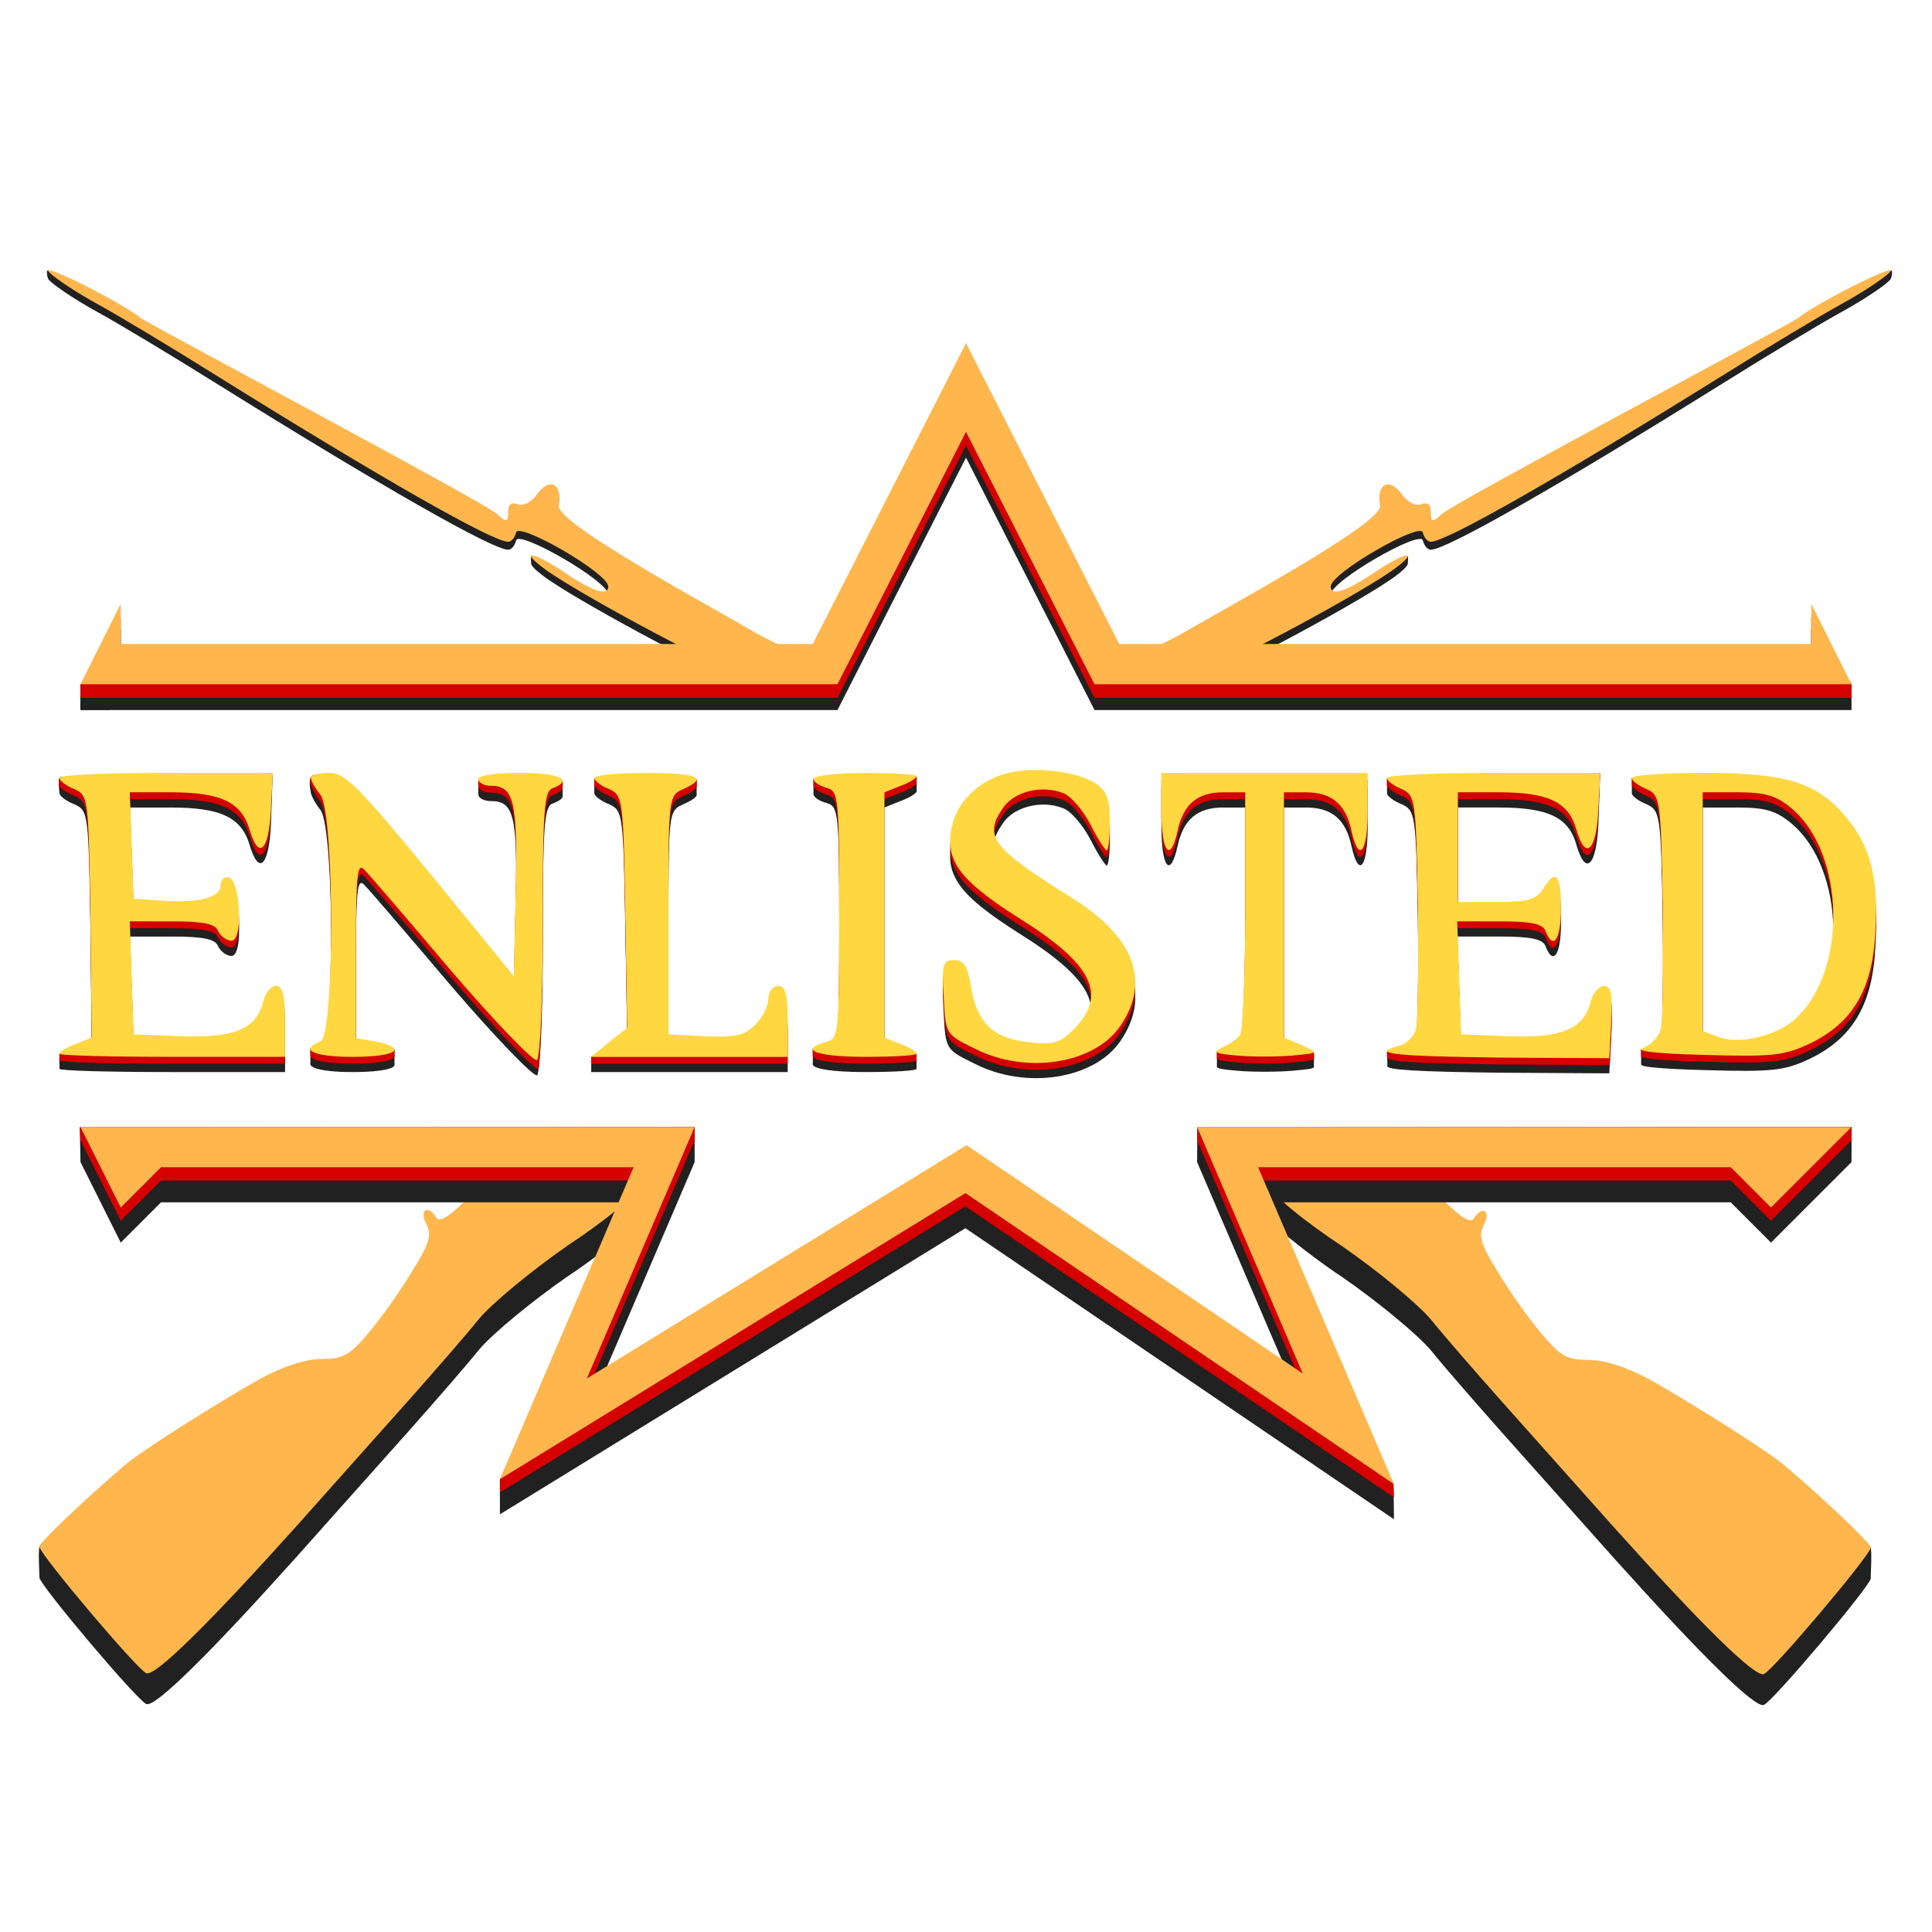 <svg xmlns="http://www.w3.org/2000/svg"  viewBox="0 0 48 48" width="1600px" height="1600px"><path fill="#212121" d="M169.721,1797.101l-38.568-8.953c-10.726-0.801-12.968-1.603-16.97-5.45 c-3.042-2.886-5.123-4.008-5.764-2.886c-2.081,3.367-2.813,1.148-1.052-2.219c1.441-2.725-0.549-4.033-4.872-10.927 c-2.722-4.649-7.524-11.382-10.726-15.23c-4.803-5.771-6.404-6.733-11.848-6.733c-4.002,0-9.445-1.764-15.369-4.97 c-10.566-5.931-52.453-28.968-54.709-33.936c-0.403-0.887-0.044-6.623-0.044-7.745c0-1.764,24.495-30.781,26.576-31.422 c2.241-0.801,15.69,12.505,37.142,36.392c8.965,10.1,21.613,24.208,28.017,31.422c6.244,7.054,14.249,16.192,17.451,20.2 c3.362,4.008,13.288,12.184,22.093,18.276c9.446,6.252,15.062,11.631,16.195,11.855 C159.659,1785.245,162.036,1796.139,169.721,1797.101z" transform="matrix(.1 0 0 -.1 0 209)"/><path fill="#ffb64d" d="M167.655,1795.327l-36.502,0.481c-10.726-0.801-12.968-1.603-16.97-5.45 c-3.042-2.886-5.123-4.008-5.764-2.886c-2.081,3.367-4.323,1.924-2.562-1.443c1.441-2.725,0.961-4.81-3.362-11.703 c-2.722-4.649-7.524-11.382-10.726-15.23c-4.803-5.771-6.404-6.733-11.848-6.733c-4.002,0-9.445-1.764-15.369-4.97 c-10.566-5.931-29.297-17.795-33.46-21.322c-10.086-8.657-21.293-19.238-21.293-20.359c0-1.764,24.495-30.781,26.576-31.422 c2.241-0.801,15.69,12.505,37.142,36.392c8.965,10.1,21.613,24.208,28.017,31.422c6.244,7.054,14.249,16.192,17.451,20.2 c3.362,4.008,13.288,12.184,22.093,18.276c9.446,6.252,17.515,12.89,16.554,13.53 C156.672,1794.75,159.97,1794.365,167.655,1795.327z" transform="matrix(.1 0 0 -.1 0 209)"/><path fill="#212121" d="M304.852,1796.88l38.568-8.953c10.726-0.801,12.968-1.603,16.97-5.45 c3.042-2.886,5.123-4.008,5.764-2.886c2.081,3.367,2.813,1.147,1.052-2.219c-1.441-2.725,0.549-4.033,4.872-10.927 c2.722-4.649,7.524-11.382,10.726-15.23c4.803-5.771,6.404-6.733,11.848-6.733c4.002,0,9.445-1.764,15.369-4.97 c10.566-5.931,52.453-28.968,54.709-33.936c0.403-0.887,0.044-6.623,0.044-7.745c0-1.764-24.495-30.781-26.576-31.422 c-2.241-0.801-15.69,12.505-37.142,36.392c-8.965,10.1-21.613,24.208-28.017,31.422c-6.244,7.054-14.249,16.192-17.451,20.2 c-3.362,4.008-13.288,12.184-22.094,18.276c-9.446,6.252-15.062,11.631-16.195,11.855 C314.914,1785.024,312.537,1795.918,304.852,1796.88z" transform="matrix(.1 0 0 -.1 0 209)"/><path fill="#ffb64d" d="M306.918,1795.106l36.502,0.481c10.726-0.801,12.968-1.603,16.97-5.45 c3.042-2.886,5.123-4.008,5.764-2.886c2.081,3.367,4.323,1.924,2.562-1.443c-1.441-2.725-0.961-4.81,3.362-11.703 c2.722-4.649,7.524-11.382,10.726-15.23c4.803-5.771,6.404-6.733,11.848-6.733c4.002,0,9.445-1.764,15.369-4.97 c10.566-5.931,29.297-17.795,33.46-21.322c10.086-8.657,21.293-19.238,21.293-20.359c0-1.764-24.495-30.781-26.576-31.422 c-2.241-0.801-15.69,12.505-37.142,36.392c-8.965,10.1-21.613,24.208-28.017,31.422c-6.244,7.054-14.249,16.192-17.451,20.2 c-3.362,4.008-13.288,12.184-22.094,18.276c-9.446,6.252-17.515,12.89-16.554,13.531 C317.901,1794.53,314.603,1794.144,306.918,1795.106z" transform="matrix(.1 0 0 -.1 0 209)"/><polygon fill="#212121" points="34.633,37.746 23.986,30.515 12.42,37.623 12.419,36.755 15.742,29.872 4,29.872 3,30.872 2,28.872 1.983,28.006 17.258,28.001 17.258,28.872 14.58,35.121 24.014,29.324 32.367,34.998 29.742,28.872 29.747,28.003 46.004,27.996 46,28.872 44,30.872 43,29.872 31.258,29.872 34.621,36.866"/><polygon fill="#d50000" points="34.633,37.204 23.986,29.972 12.42,37.081 12.432,36.746 15.742,29.33 4,29.33 3,30.33 2,28.33 1.983,28.006 17.258,27.999 17.258,28.33 14.58,34.579 24.014,28.781 32.367,34.456 29.742,28.33 29.753,28.015 45.999,28.001 46,28.33 44,30.33 43,29.33 31.258,29.33 34.619,36.87"/><path fill="#212121" d="M46.974,6.717c-0.413,0.127-1.911,1.07-2.307,1.387c-0.133,0.116-8.438,4.526-8.836,4.857	c-0.249,0.232-0.282,0.216-0.282-0.05c0-0.182-0.083-0.249-0.249-0.182c-0.133,0.05-0.348-0.066-0.481-0.265	c-0.298-0.414-0.542-0.267-0.443,0.28c0.083,0.431-3.95,2.571-4.961,3.168c-0.232,0.133-0.63,0.332-0.879,0.431	c-0.282,0.099-0.431,0.265-0.381,0.398c0.05,0.133-0.083,0.232-0.365,0.282c-0.249,0.033-0.033,0.083,0.464,0.083	c0.497,0.017,1.21-0.066,1.575-0.182c0.696-0.216,4.177-2.089,4.874-2.636c0.229-0.175,0.273-0.25,0.275-0.291	c0.003-0.065,0.014-0.209-0.008-0.186c-0.1,0.107-0.514,0.406-0.748,0.56c-0.779,0.53-1.16,0.647-1.16,0.398	c0-0.332,2.221-1.608,2.288-1.343c0.033,0.133,0.116,0.232,0.199,0.232c0.381,0,3.15-1.575,7.244-4.128	c1.111-0.696,2.437-1.492,2.951-1.774c0.514-0.282,1.044-0.63,1.21-0.796C47.008,6.903,47.032,6.699,46.974,6.717z"/><path fill="#ffb64d" d="M44.666,7.906c-0.133,0.116-8.438,4.526-8.836,4.857c-0.249,0.232-0.282,0.216-0.282-0.05	c0-0.182-0.083-0.249-0.249-0.182c-0.133,0.05-0.348-0.066-0.481-0.265c-0.298-0.414-0.63-0.249-0.53,0.298	c0.083,0.431-3.862,2.553-4.874,3.15c-0.232,0.133-0.63,0.332-0.879,0.431c-0.282,0.099-0.431,0.265-0.381,0.398	c0.05,0.133-0.083,0.232-0.365,0.282c-0.249,0.033-0.033,0.083,0.464,0.083c0.497,0.017,1.21-0.066,1.575-0.182	c0.696-0.216,4.177-2.089,4.874-2.636c0.564-0.431,0.199-0.365-0.481,0.083c-0.779,0.53-1.16,0.647-1.16,0.398	c0-0.332,2.221-1.608,2.288-1.343c0.033,0.133,0.116,0.232,0.199,0.232c0.381,0,3.15-1.575,7.244-4.128	c1.111-0.696,2.437-1.492,2.951-1.774c0.514-0.282,1.044-0.63,1.21-0.796C47.219,6.48,45.164,7.508,44.666,7.906z"/><path fill="#212121" d="M1.219,6.96c0.166,0.166,0.696,0.514,1.21,0.796c0.514,0.282,1.84,1.078,2.951,1.774	c4.095,2.553,6.863,4.128,7.244,4.128c0.083,0,0.166-0.099,0.199-0.232c0.066-0.265,2.288,1.011,2.288,1.343	c0,0.249-0.381,0.133-1.16-0.398c-0.234-0.154-0.648-0.453-0.748-0.56c-0.021-0.023-0.011,0.122-0.008,0.186	c0.002,0.041,0.046,0.116,0.275,0.291c0.696,0.547,4.177,2.42,4.874,2.636c0.365,0.116,1.078,0.199,1.575,0.182	c0.497,0,0.713-0.05,0.464-0.083c-0.282-0.05-0.414-0.149-0.365-0.282c0.05-0.133-0.099-0.298-0.381-0.398	c-0.249-0.099-0.647-0.298-0.879-0.431c-1.011-0.597-5.044-2.737-4.961-3.168c0.099-0.547-0.144-0.694-0.443-0.28	c-0.133,0.199-0.348,0.315-0.481,0.265c-0.166-0.066-0.249,0-0.249,0.182c0,0.265-0.033,0.282-0.282,0.05	C11.945,12.629,3.64,8.22,3.507,8.104C3.11,7.786,1.612,6.844,1.199,6.717C1.141,6.699,1.166,6.903,1.219,6.96z"/><polygon fill="#212121" points="2.726,16.992 1.997,17.003 1.996,17.638 2.726,17.638"/><polygon fill="#212121" points="46,17.641 27.193,17.641 24,11.37 20.807,17.641 2,17.641 3,15.641 3,16.641 20.193,16.641 24,9.167 27.807,16.641 45,16.641 45,15.641 46,16.997"/><polygon fill="#d50000" points="46,17.338 27.193,17.338 24,11.067 20.807,17.338 2,17.338 2.002,17 3,15.338 3,16.338 20.193,16.338 24,8.864 27.807,16.338 45,16.338 45,15.338 46.004,17.003"/><rect width=".496" height=".384" x="40.543" y="19.328" fill="#212121"/><rect width=".27" height=".156" x="40.543" y="19.334" fill="#d50000"/><rect width=".41" height=".378" x="34.46" y="19.328" fill="#212121"/><rect width=".27" height=".167" x="34.458" y="19.337" fill="#d50000"/><rect width=".299" height=".377" x="7.712" y="26.059" fill="#212121"/><rect width=".299" height=".381" x="9.502" y="26.078" fill="#212121"/><polygon fill="#212121" points="22.775,19.283 20.21,19.346 20.21,19.721 22.775,19.664"/><polygon fill="#d50000" points="22.772,19.283 20.21,19.349 20.21,19.52 22.772,19.445"/><polygon fill="#212121" points="17.309,19.359 14.764,19.33 14.764,19.709 17.308,19.741"/><polygon fill="#d50000" points="17.309,19.544 14.766,19.507 14.764,19.332 17.309,19.371"/><polygon fill="#212121" points="13.98,19.4 11.884,19.358 11.884,19.736 13.977,19.793"/><rect width=".568" height=".378" x="40.773" y="26.067" fill="#212121"/><rect width=".245" height=".171" x="40.773" y="26.066" fill="#d50000"/><path fill="#212121" d="M405.429,1892.905c0-0.641,1.601-1.924,3.682-2.725c3.362-1.603,3.522-2.405,4.002-28.857 c0.16-14.909,0-28.857-0.48-30.62c-0.32-1.924-2.401-4.008-4.323-4.809c-2.401-0.802,2.882-1.443,15.369-1.763 c16.81-0.481,19.692-0.16,26.096,2.886c10.566,5.13,15.529,13.466,16.17,28.055c0.8,13.146-1.281,21.001-7.364,28.215 c-7.204,8.497-14.729,10.901-35.061,10.901C413.593,1894.188,405.429,1893.707,405.429,1892.905z M445.132,1885.37 c13.288-11.222,13.928-40.079,1.121-52.102c-4.483-4.328-14.249-6.733-19.372-4.649l-3.842,1.443v29.658v29.658h8.645 C438.569,1889.378,441.29,1888.577,445.132,1885.37z" transform="matrix(.1 0 0 -.1 0 209)"/><path fill="#212121" d="M344.592,1892.905c0-0.641,1.601-1.924,3.682-2.725c3.362-1.603,3.522-2.405,4.002-28.857 c0.16-14.909,0-28.857-0.48-30.62c-0.32-1.924-5.214-1.293-7.135-1.774c-0.195-0.18,0.138-3.393,0.001-3.717 c-0.441-1.046,7.783-1.478,27.947-1.722l27.216-0.16l0.48,8.978c0.32,6.894,0,8.978-1.761,8.978c-1.281,0-2.882-1.763-3.362-4.008 c-1.761-6.733-7.204-8.978-20.332-8.497l-11.847,0.481l-0.48,14.108l-0.48,13.947h10.566c7.845,0,10.726-0.641,11.367-2.405 c1.921-4.97,3.842-2.084,3.842,5.611c0,8.657-1.281,9.939-4.483,4.809c-1.601-2.565-3.682-3.206-11.527-3.206h-9.606v13.627v13.627 h10.086c12.327,0,17.451-2.405,19.372-9.298c2.241-7.855,4.963-5.29,5.443,4.97l0.453,12.905l-26.549-3.767 C356.439,1894.188,344.592,1893.707,344.592,1892.905z" transform="matrix(.1 0 0 -.1 0 209)"/><path fill="#212121" d="M202.106,1892.745c0-0.802,1.441-1.764,3.202-2.244c3.042-0.802,3.202-2.245,3.202-31.582 c0-29.338-0.16-30.78-3.202-31.582c-0.957-0.255-3.118,2.565-3.385,2.031c-0.015-0.03,0.067-3.41,0.008-3.698 c-0.236-1.167,4.63-2.02,12.983-2.02c7.044,0,12.808,0.321,12.808,0.802c0,0.297-0.012,3.697-0.012,3.757 c0,0.732-3.134-1.659-3.991-1.352l-4.002,1.603v30.46v30.46l4.002,1.603c2.241,0.802,4.002,1.924,4.002,2.405 s-5.763,0.802-12.808,0.802C207.87,1894.188,202.106,1893.546,202.106,1892.745z" transform="matrix(.1 0 0 -.1 0 209)"/><path fill="#212121" d="M147.673,1892.905c0-0.641,1.601-1.924,3.682-2.725c3.362-1.603,3.522-2.244,4.002-30.46 l0.48-28.857l-8.915-3.407l-0.051-3.808h24.495h24.335v8.817c0,6.733-0.48,8.817-2.401,8.817c-1.281,0-2.401-1.443-2.401-3.206 s-1.441-4.649-3.202-6.413c-2.722-2.725-4.963-3.206-12.488-2.886l-9.125,0.481v29.658c0,29.177,0,29.658,3.682,31.261 c6.404,2.886,3.682,4.008-9.286,4.008C153.437,1894.188,147.673,1893.707,147.673,1892.905z" transform="matrix(.1 0 0 -.1 0 209)"/><path fill="#212121" d="M250.455,1894.188c-6.884-1.603-12.648-7.054-13.928-13.146c-1.921-8.497,1.761-13.466,16.65-22.925 c18.251-11.382,22.093-19.077,13.608-27.574c-3.522-3.527-5.123-4.008-11.527-3.206c-8.645,0.962-12.648,4.97-14.089,14.108 c-0.8,4.809-1.761,6.252-4.163,6.252c-2.722,0-3.042-0.962-2.562-9.138c0.48-9.298,0.48-9.298,7.685-12.825 c12.808-6.573,29.938-3.848,36.342,5.771c7.525,11.222,3.202,22.284-12.808,32.063c-19.212,12.024-21.453,14.909-16.33,22.124 c2.722,3.848,9.446,5.611,14.729,3.527c1.921-0.641,4.963-4.168,6.884-7.855c1.761-3.527,3.682-6.413,4.002-6.413 c0.48,0,0.8,3.206,0.8,7.214c0,5.611-0.8,7.535-3.522,9.459C267.425,1894.669,257.019,1895.791,250.455,1894.188z" transform="matrix(.1 0 0 -.1 0 209)"/><path fill="#212121" d="M14.793,1892.905c0-0.641,1.601-1.924,3.682-2.725c3.522-1.603,3.522-2.244,4.002-31.742 l0.32-29.979l-7.965-0.176c-0.158-0.383-0.04-3.351-0.04-3.832s12.648-0.802,28.017-0.802h28.017v8.817 c0,6.413-0.64,8.817-2.241,8.817c-1.281,0-2.722-1.763-3.202-4.008c-1.761-6.733-7.204-8.978-20.332-8.497l-11.847,0.481 l-0.48,14.108l-0.48,13.947H42.81c7.845,0,10.726-0.641,11.367-2.405c0.64-1.282,2.081-2.405,3.362-2.405 c2.882,0,2.241,14.589-0.64,15.711c-1.121,0.321-2.081-0.481-2.081-1.924c0-3.046-5.283-4.489-14.569-3.848l-7.044,0.481 l-0.48,13.306l-0.48,13.146H42.33c12.488,0,17.611-2.405,19.692-9.298c2.241-7.695,4.803-5.29,5.283,4.97l0.447,12.89 l-26.543-3.752c-12.146,0-23.31,3.809-26.228,2.679C14.239,1896.58,14.793,1893.038,14.793,1892.905z" transform="matrix(.1 0 0 -.1 0 209)"/><path fill="#212121" d="M77.231,1893.065c0.095-0.796,1.121-2.725,2.401-4.328c3.522-4.649,3.522-59.958,0-61.24 c-0.282-0.108-0.54-0.215-0.774-0.322c-0.145-0.066-0.281-0.132-0.408-0.197c-3.599-1.85,0.242-3.329,9.187-3.329 c10.887,0,13.928,2.084,5.603,3.848l-4.803,0.802v22.123c0,18.436,0.32,21.642,2.081,19.719 c1.281-1.283,11.047-12.665,21.773-25.33c10.726-12.505,20.332-22.444,21.133-21.963c0.8,0.641,1.441,15.23,1.441,33.826 c0,27.734,0.32,33.025,2.401,33.666c5.443,2.084,1.761,3.848-8.005,3.848c-5.924,0-10.406-0.641-10.406-1.603 c0-0.802,1.281-1.603,3.042-1.603c5.763,0,6.724-3.527,6.244-25.811l-0.48-21.482l-20.652,25.33 c-17.931,21.803-25.219,28.881-29.027,28.375C76.284,1897.168,77.156,1893.695,77.231,1893.065z" transform="matrix(.1 0 0 -.1 0 209)"/><path fill="#212121" d="M288.558,1884.569c0-10.26,2.241-12.825,4.002-4.809c1.441,6.733,4.963,9.619,11.367,9.619h5.443 v-29.177c0-16.192-0.64-30.139-1.281-31.101c-0.64-0.962-3.976,0.51-5.737-0.291c0-0.045,0.002-3.542-0.024-3.805 c-0.047-0.479,1.501-0.723,5.121-1.034c3.682-0.321,9.766-0.321,13.608,0c3.871,0.369,5.4,0.508,5.386,0.959 c-0.015,0.47,0.015,2.873,0,2.888l-7.467,0.641v30.46v30.46h5.443c6.404,0,9.926-2.886,11.367-9.619 c1.761-8.016,4.002-5.451,4.002,4.809v9.619h-25.615h-25.615V1884.569z" transform="matrix(.1 0 0 -.1 0 209)"/><path fill="#d50000" d="M40.543,19.502c0,0.064,0.16,0.192,0.368,0.273c0.336,0.16,0.352,0.24,0.4,2.886	c0.016,1.491,0,2.886-0.048,3.062c-0.032,0.192-0.24,0.401-0.432,0.481c-0.24,0.08,0.288,0.144,1.537,0.176	c1.681,0.048,1.969,0.016,2.61-0.289c1.057-0.513,1.553-1.347,1.617-2.806c0.08-1.315-0.128-2.1-0.736-2.822	c-0.72-0.85-1.473-1.09-3.506-1.09C41.359,19.374,40.543,19.422,40.543,19.502z M44.513,20.256c1.329,1.122,1.393,4.008,0.112,5.21	c-0.448,0.433-1.425,0.673-1.937,0.465l-0.384-0.144v-2.966v-2.966h0.865C43.857,19.855,44.129,19.935,44.513,20.256z"/><path fill="#d50000" d="M34.459,19.502c0,0.064,0.16,0.192,0.368,0.273c0.336,0.16,0.352,0.24,0.4,2.886	c0.016,1.491,0,2.886-0.048,3.062c-0.032,0.192-0.518,0.328-0.711,0.376c-0.012,0.018-0.006,0.143-0.004,0.177	c0.006,0.105,0.802,0.145,2.796,0.169l2.733,0.019l0.045-0.897c0.032-0.689-0.007-0.902-0.184-0.902	c-0.128,0-0.288,0.176-0.336,0.401c-0.176,0.673-0.72,0.898-2.033,0.85L36.3,25.867l-0.048-1.411l-0.048-1.395h1.057	c0.784,0,1.073,0.064,1.137,0.24c0.192,0.497,0.384,0.208,0.384-0.561c0-0.866-0.128-0.994-0.448-0.481	c-0.16,0.257-0.368,0.321-1.153,0.321H36.22v-1.363v-1.363h1.009c1.233,0,1.745,0.24,1.937,0.93	c0.224,0.786,0.496,0.529,0.544-0.497l0.045-1.08l-2.655,0.166C35.644,19.374,34.459,19.422,34.459,19.502z"/><path fill="#d50000" d="M20.211,19.518c0,0.08,0.144,0.176,0.32,0.224c0.304,0.08,0.32,0.224,0.32,3.158	s-0.016,3.078-0.32,3.158c-0.128,0.034-0.31-0.054-0.339,0.003c-0.001,0.002,0.004,0.143,0.001,0.165	c-0.021,0.116,0.466,0.201,1.298,0.201c0.704,0,1.281-0.032,1.281-0.08c0-0.025,0-0.173-0.001-0.174	c-0.059-0.059-0.291-0.028-0.399-0.066l-0.4-0.16v-3.046v-3.046l0.4-0.16c0.224-0.08,0.4-0.192,0.4-0.24s-0.576-0.08-1.281-0.08	S20.211,19.438,20.211,19.518z"/><path fill="#d50000" d="M14.767,19.502c0,0.064,0.16,0.192,0.368,0.273c0.336,0.16,0.352,0.224,0.4,3.046l0.048,2.886	l-0.891,0.548l-0.005,0.174h2.449h2.433v-0.882c0-0.673-0.048-0.882-0.24-0.882c-0.128,0-0.24,0.144-0.24,0.321	c0,0.176-0.144,0.465-0.32,0.641c-0.272,0.273-0.496,0.321-1.249,0.289l-0.913-0.048v-2.966c0-2.918,0-2.966,0.368-3.126	c0.64-0.289,0.368-0.401-0.929-0.401C15.344,19.374,14.767,19.422,14.767,19.502z"/><path fill="#d50000" d="M25.046,19.374c-0.688,0.16-1.265,0.705-1.393,1.315c-0.192,0.85,0.176,1.347,1.665,2.292	c1.825,1.138,2.209,1.908,1.361,2.757c-0.352,0.353-0.512,0.401-1.153,0.321c-0.865-0.096-1.265-0.497-1.409-1.411	c-0.08-0.481-0.176-0.625-0.416-0.625c-0.272,0-0.304,0.096-0.256,0.914c0.048,0.93,0.048,0.93,0.768,1.283	c1.281,0.657,2.994,0.385,3.634-0.577c0.752-1.122,0.32-2.228-1.281-3.206c-1.921-1.202-2.145-1.491-1.633-2.212	c0.272-0.385,0.945-0.561,1.473-0.353c0.192,0.064,0.496,0.417,0.688,0.786c0.176,0.353,0.368,0.641,0.4,0.641	c0.048,0,0.08-0.321,0.08-0.721c0-0.561-0.08-0.753-0.352-0.946C26.743,19.326,25.702,19.214,25.046,19.374z"/><path fill="#d50000" d="M1.46,19.498c0,0.064,0.18,0.197,0.388,0.277c0.352,0.16,0.352,0.224,0.4,3.174l0.032,2.998	l-0.4,0.16c-0.132,0.047-0.33,0.02-0.403,0.07c0,0-0.002,0.15-0.002,0.17c0,0.048,1.27,0.081,2.807,0.081h2.802v-0.882	c0-0.641-0.064-0.882-0.224-0.882c-0.128,0-0.272,0.176-0.32,0.401c-0.176,0.673-0.72,0.898-2.033,0.85L3.32,25.867l-0.048-1.411	l-0.048-1.395h1.057c0.784,0,1.073,0.064,1.137,0.24c0.064,0.128,0.208,0.24,0.336,0.24c0.288,0,0.224-1.459-0.064-1.571	c-0.112-0.032-0.208,0.048-0.208,0.192c0,0.305-0.528,0.449-1.457,0.385L3.32,22.5l-0.048-1.331l-0.048-1.315h1.009	c1.249,0,1.761,0.24,1.969,0.93c0.224,0.77,0.48,0.529,0.528-0.497l0.042-1.084l-2.652,0.17c-1.241,0-2.335-0.121-2.622-0.062	C1.449,19.322,1.46,19.486,1.46,19.498z"/><path fill="#d50000" d="M7.7,19.389c-0.011,0.079,0.135,0.37,0.263,0.53c0.352,0.465,0.352,5.996,0,6.124	c-0.047,0.018-0.088,0.036-0.122,0.054C7.81,26.113,7.71,26.032,7.71,26.057c0,0.001,0,0.145,0.001,0.171	c0.006,0.118,0.388,0.199,1.053,0.199c0.676,0,1.033-0.08,1.036-0.184c0.002-0.061,0.003-0.166,0-0.17l-0.957-0.111v-2.212	c0-1.844,0.032-2.164,0.208-1.972c0.128,0.128,1.105,1.266,2.177,2.533c1.073,1.25,2.07,2.297,2.151,2.249	c0.036-0.12,0.107-1.576,0.107-3.435c0-2.773,0.032-3.302,0.24-3.367c0.177-0.068,0.257-0.132,0.252-0.188	c-0.002-0.019,0.01-0.16-0.003-0.171c-0.107-0.087-0.495-0.026-1.05-0.026c-0.462,0-0.9-0.08-1.042-0.018	c0,0,0.002,0.157,0.002,0.178c0,0.08,0.128,0.16,0.304,0.16c0.576,0,0.672,0.353,0.624,2.581l-0.048,2.148l-2.065-2.533	c-1.793-2.18-2.316-2.66-2.7-2.66C7.744,19.231,7.713,19.291,7.7,19.389z"/><path fill="#d50000" d="M28.856,20.336c0,1.026,0.224,1.283,0.4,0.481c0.144-0.673,0.496-0.962,1.137-0.962h0.544v2.918	c0,1.619-0.064,3.014-0.128,3.11c-0.064,0.096-0.395,0.144-0.571,0.224c-0.006,0.002-0.009,0.163-0.005,0.19	c0.005,0.045,0.162,0.069,0.512,0.099c0.368,0.032,0.977,0.032,1.361,0c0.371-0.035,0.537-0.051,0.539-0.091	c0.002-0.032,0.004-0.168-0.004-0.177l-0.744-0.181v-3.046v-3.046h0.544c0.64,0,0.993,0.289,1.137,0.962	c0.176,0.802,0.4,0.545,0.4-0.481v-0.962h-2.562h-2.562V20.336z"/><path fill="#ffd740" d="M25.046,19.204c-0.688,0.16-1.265,0.705-1.393,1.315c-0.192,0.85,0.176,1.347,1.665,2.292	c1.825,1.138,2.209,1.908,1.361,2.757c-0.352,0.353-0.512,0.401-1.153,0.321c-0.865-0.096-1.265-0.497-1.409-1.411	c-0.08-0.481-0.176-0.625-0.416-0.625c-0.272,0-0.304,0.096-0.256,0.914c0.048,0.93,0.048,0.93,0.768,1.283	c1.281,0.657,2.994,0.385,3.634-0.577c0.752-1.122,0.32-2.228-1.281-3.206c-1.921-1.202-2.145-1.491-1.633-2.212	c0.272-0.385,0.945-0.561,1.473-0.353c0.192,0.064,0.496,0.417,0.688,0.786c0.176,0.353,0.368,0.641,0.4,0.641	c0.048,0,0.08-0.321,0.08-0.721c0-0.561-0.08-0.753-0.352-0.946C26.743,19.156,25.702,19.043,25.046,19.204z"/><path fill="#ffd740" d="M1.479,19.332c0,0.064,0.16,0.192,0.368,0.273c0.352,0.16,0.352,0.224,0.4,3.174l0.032,2.998	l-0.4,0.16c-0.224,0.08-0.404,0.193-0.404,0.241c0,0.048,1.269,0.079,2.806,0.079h2.802v-0.882c0-0.641-0.064-0.882-0.224-0.882	c-0.128,0-0.272,0.176-0.32,0.401c-0.176,0.673-0.72,0.898-2.033,0.85L3.32,25.697l-0.048-1.411l-0.048-1.395h1.057	c0.784,0,1.073,0.064,1.137,0.24c0.064,0.128,0.208,0.24,0.336,0.24c0.288,0,0.224-1.459-0.064-1.571	c-0.112-0.032-0.208,0.048-0.208,0.192c0,0.305-0.528,0.449-1.457,0.385L3.32,22.33l-0.048-1.331l-0.048-1.315h1.009	c1.249,0,1.761,0.24,1.969,0.93c0.224,0.77,0.48,0.529,0.528-0.497l0.048-0.914H4.121C2.664,19.204,1.479,19.245,1.479,19.332z"/><path fill="#ffd740" d="M7.723,19.316c0,0.08,0.112,0.273,0.24,0.433c0.352,0.465,0.352,5.996,0,6.124	c-0.544,0.208-0.176,0.385,0.8,0.385c1.089,0,1.393-0.208,0.56-0.385l-0.48-0.08V23.58c0-1.844,0.032-2.164,0.208-1.972	c0.128,0.128,1.105,1.266,2.177,2.533c1.073,1.25,2.033,2.244,2.113,2.196c0.08-0.064,0.144-1.523,0.144-3.383	c0-2.773,0.032-3.302,0.24-3.367c0.544-0.208,0.176-0.385-0.8-0.385c-0.592,0-1.042,0.058-1.042,0.154	c0,0.08,0.13,0.167,0.306,0.167c0.576,0,0.672,0.353,0.624,2.581l-0.048,2.148l-2.065-2.533c-1.793-2.18-2.129-2.517-2.514-2.517	C7.931,19.204,7.723,19.252,7.723,19.316z"/><path fill="#ffd740" d="M14.767,19.332c0,0.064,0.16,0.192,0.368,0.273c0.336,0.16,0.352,0.224,0.4,3.046l0.048,2.886	l-0.448,0.353l-0.448,0.369h2.449h2.433v-0.882c0-0.673-0.048-0.882-0.24-0.882c-0.128,0-0.24,0.144-0.24,0.321	s-0.144,0.465-0.32,0.641c-0.272,0.273-0.496,0.321-1.249,0.289l-0.913-0.048v-2.966c0-2.918,0-2.966,0.368-3.126	c0.64-0.289,0.368-0.401-0.929-0.401C15.344,19.204,14.767,19.252,14.767,19.332z"/><path fill="#ffd740" d="M20.211,19.348c0,0.08,0.144,0.176,0.32,0.224c0.304,0.08,0.32,0.224,0.32,3.158	s-0.016,3.078-0.32,3.158c-0.72,0.192-0.24,0.369,0.961,0.369c0.704,0,1.281-0.032,1.281-0.08s-0.176-0.16-0.4-0.24l-0.4-0.16	v-3.046v-3.046l0.4-0.16c0.224-0.08,0.4-0.192,0.4-0.24c0-0.048-0.576-0.08-1.281-0.08S20.211,19.268,20.211,19.348z"/><path fill="#ffd740" d="M28.856,20.166c0,1.026,0.224,1.283,0.4,0.481c0.144-0.673,0.496-0.962,1.137-0.962h0.544v2.918	c0,1.619-0.064,3.014-0.128,3.11s-0.256,0.224-0.432,0.305c-0.256,0.128-0.192,0.16,0.368,0.208c0.368,0.032,0.977,0.032,1.361,0	c0.672-0.064,0.672-0.064,0.24-0.257l-0.448-0.192v-3.046v-3.046h0.544c0.64,0,0.993,0.289,1.137,0.962	c0.176,0.802,0.4,0.545,0.4-0.481v-0.962h-2.562h-2.562V20.166z"/><path fill="#ffd740" d="M34.459,19.332c0,0.064,0.16,0.192,0.368,0.273c0.336,0.16,0.352,0.24,0.4,2.886	c0.016,1.491,0,2.886-0.048,3.062c-0.032,0.192-0.24,0.385-0.432,0.433c-0.72,0.192-0.128,0.257,2.514,0.289l2.722,0.016	l0.048-0.898c0.032-0.689,0-0.898-0.176-0.898c-0.128,0-0.288,0.176-0.336,0.401c-0.176,0.673-0.72,0.898-2.033,0.85L36.3,25.697	l-0.048-1.411l-0.048-1.395h1.057c0.784,0,1.073,0.064,1.137,0.24c0.192,0.497,0.384,0.208,0.384-0.561	c0-0.866-0.128-0.994-0.448-0.481c-0.16,0.257-0.368,0.321-1.153,0.321H36.22v-1.363v-1.363h1.009c1.233,0,1.745,0.24,1.937,0.93	c0.224,0.786,0.496,0.529,0.544-0.497l0.048-0.914h-2.658C35.644,19.204,34.459,19.252,34.459,19.332z"/><path fill="#ffd740" d="M40.543,19.332c0,0.064,0.16,0.192,0.368,0.273c0.336,0.16,0.352,0.24,0.4,2.886	c0.016,1.491,0,2.886-0.048,3.062c-0.032,0.192-0.24,0.401-0.432,0.481c-0.24,0.08,0.288,0.144,1.537,0.176	c1.681,0.048,1.969,0.016,2.61-0.289c1.057-0.513,1.553-1.347,1.617-2.806c0.08-1.315-0.128-2.1-0.736-2.822	c-0.72-0.85-1.473-1.09-3.506-1.09C41.359,19.204,40.543,19.252,40.543,19.332z M44.513,20.085c1.329,1.122,1.393,4.008,0.112,5.21	c-0.448,0.433-1.425,0.673-1.937,0.465l-0.384-0.144v-2.966v-2.966h0.865C43.857,19.685,44.129,19.765,44.513,20.085z"/><g><polygon fill="#ffb64d" points="46,17 27.193,17 24,10.729 20.807,17 2,17 3,15 3,16 20.193,16 24,8.526 27.807,16 45,16 45,15"/></g><path fill="#ffb64d" d="M1.219,6.762c0.166,0.166,0.696,0.514,1.21,0.796s1.84,1.078,2.951,1.774	c4.095,2.553,6.863,4.128,7.244,4.128c0.083,0,0.166-0.099,0.199-0.232c0.066-0.265,2.288,1.011,2.288,1.343	c0,0.249-0.381,0.133-1.16-0.398c-0.68-0.448-1.044-0.514-0.481-0.083c0.696,0.547,4.177,2.42,4.874,2.636	c0.365,0.116,1.078,0.199,1.575,0.182c0.497,0,0.713-0.05,0.464-0.083c-0.282-0.05-0.414-0.149-0.365-0.282	c0.05-0.133-0.099-0.298-0.381-0.398c-0.249-0.099-0.647-0.298-0.879-0.431c-1.011-0.597-4.957-2.719-4.874-3.15	c0.099-0.547-0.232-0.713-0.53-0.298c-0.133,0.199-0.348,0.315-0.481,0.265c-0.166-0.066-0.249,0-0.249,0.182	c0,0.265-0.033,0.282-0.282,0.05c-0.398-0.332-8.703-4.741-8.836-4.857C3.01,7.508,0.954,6.48,1.219,6.762z"/><g><polygon fill="#ffb64d" points="34.633,36.874 23.986,29.643 12.42,36.751 15.742,29 4,29 3,30 2,28 17.258,28 14.58,34.249 24.014,28.451 32.367,34.126 29.742,28 46,28 44,30 43,29 31.258,29"/></g></svg>